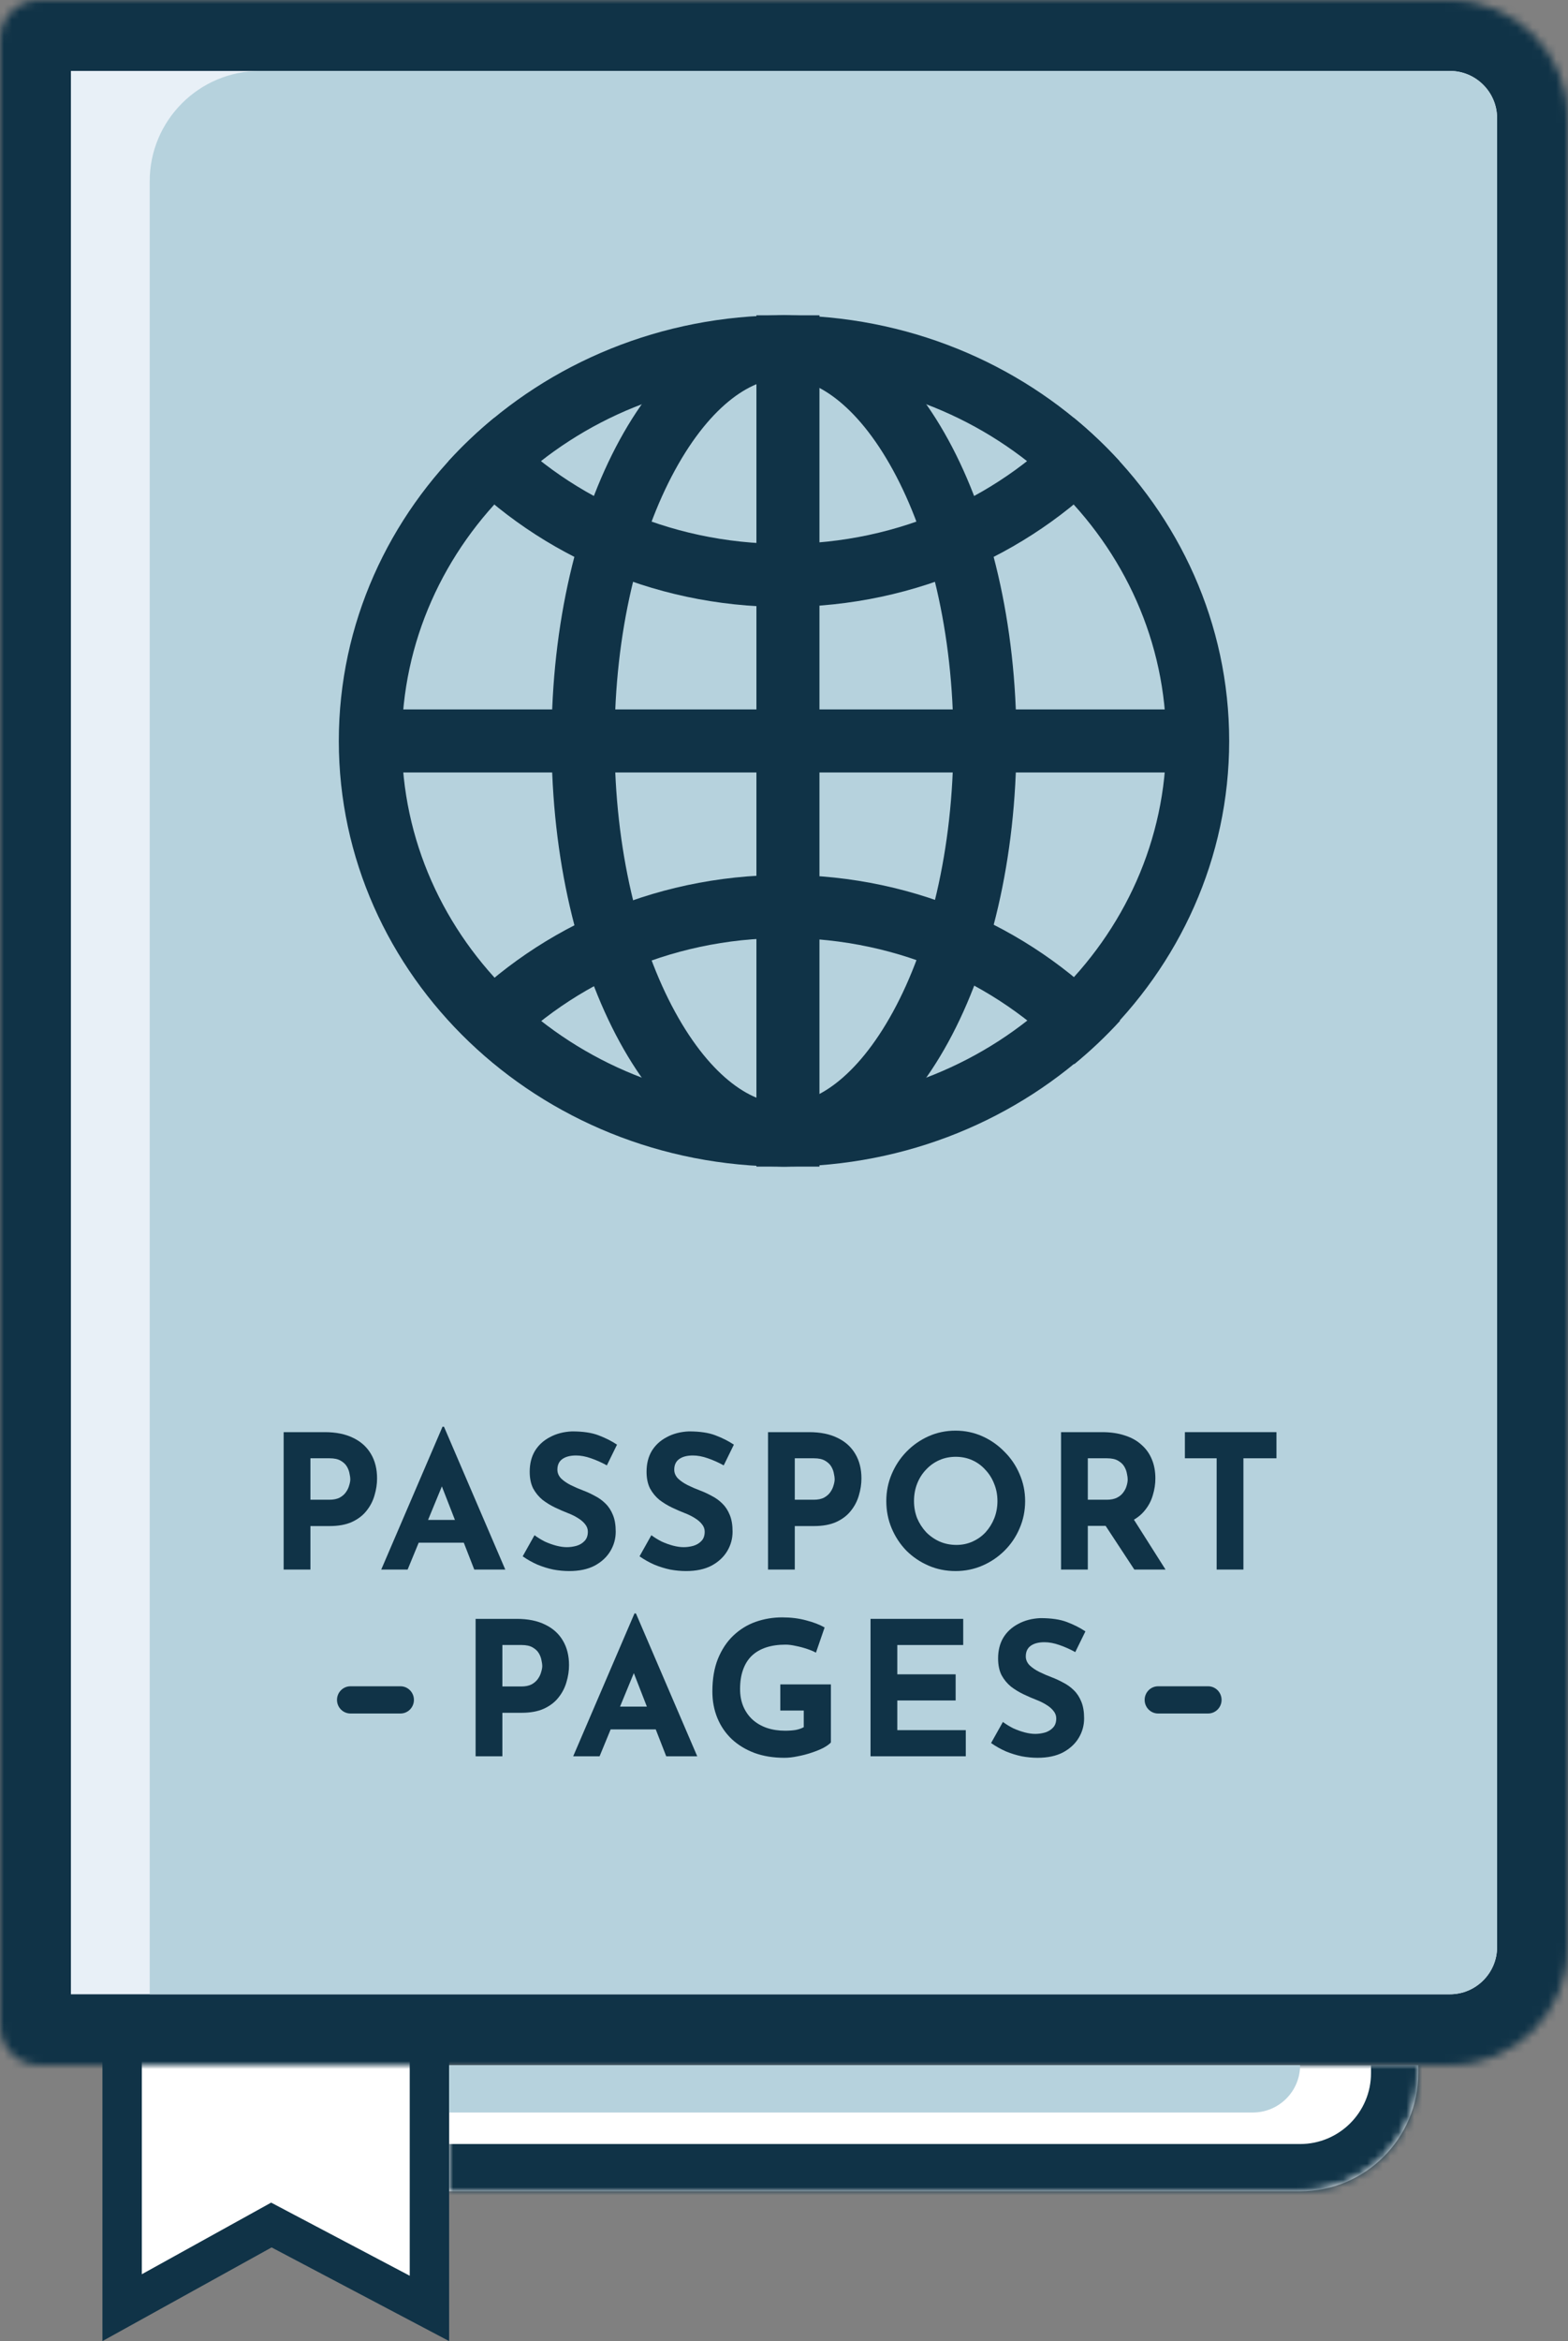 <svg viewBox="0 0 199 297" fill="none" xmlns="http://www.w3.org/2000/svg">
<rect x="0" y="0" width="199" height="297" fill="#808080" stroke="none"/>
<mask id="path-1-inside-1_2_5" fill="white">
<path d="M57 262H180V263C180 271.284 173.284 278 165 278H57V262Z"/>
</mask>
<path d="M57 262H180V263C180 271.284 173.284 278 165 278H57V262Z" fill="white"/>
<path d="M57 262H180H57ZM186 263C186 274.598 176.598 284 165 284H57V272H165C169.971 272 174 267.971 174 263H186ZM57 278V262V278ZM186 262V263C186 274.598 176.598 284 165 284V272C169.971 272 174 267.971 174 263V262H186Z" fill="#103347" mask="url(#path-1-inside-1_2_5)"/>
<path d="M33.259 282.929L15.5 292.759V258.5H54.5V292.855L35.636 282.905L34.441 282.274L33.259 282.929Z" fill="white" stroke="#103347" stroke-width="5"/>
<mask id="path-4-inside-2_2_5" fill="white">
<path d="M0 5C0 2.239 2.239 0 5 0H184C192.284 0 199 6.716 199 15V247C199 255.284 192.284 262 184 262H5C2.239 262 0 259.761 0 257V5Z"/>
</mask>
<path d="M0 5C0 2.239 2.239 0 5 0H184C192.284 0 199 6.716 199 15V247C199 255.284 192.284 262 184 262H5C2.239 262 0 259.761 0 257V5Z" fill="#E8F0F7" stroke="#103347" stroke-width="18" mask="url(#path-4-inside-2_2_5)"/>
<path d="M19 23C19 15.268 25.268 9 33 9H184C187.314 9 190 11.686 190 15V247C190 250.314 187.314 253 184 253H19V23Z" fill="#B6D2DD"/>
<path d="M152 94C152 121.446 128.667 144 99.5 144C70.332 144 47 121.446 47 94C47 66.554 70.332 44 99.5 44C128.667 44 152 66.554 152 94Z" stroke="#103347" stroke-width="8"/>
<path fill-rule="evenodd" clip-rule="evenodd" d="M136.264 52.994C127.426 62.752 114.323 69 99.5 69C84.677 69 71.574 62.752 62.736 52.994C60.663 54.694 58.72 56.534 56.924 58.5C67.281 69.837 82.516 77 99.5 77C116.484 77 131.719 69.837 142.076 58.5C140.28 56.534 138.337 54.694 136.264 52.994Z" fill="#103347"/>
<path fill-rule="evenodd" clip-rule="evenodd" d="M62.812 135.006C71.65 125.248 84.753 119 99.576 119C114.399 119 127.502 125.248 136.34 135.006C138.413 133.306 140.356 131.466 142.152 129.5C131.794 118.163 116.56 111 99.576 111C82.591 111 67.357 118.163 57 129.5C58.796 131.466 60.739 133.306 62.812 135.006Z" fill="#103347"/>
<path d="M125 94C125 108.373 121.809 121.188 116.849 130.266C111.808 139.494 105.499 144 99.5 144C93.501 144 87.192 139.494 82.151 130.266C77.191 121.188 74 108.373 74 94C74 79.627 77.191 66.812 82.151 57.734C87.192 48.506 93.501 44 99.5 44C105.499 44 111.808 48.506 116.849 57.734C121.809 66.812 125 79.627 125 94Z" stroke="#103347" stroke-width="8"/>
<rect x="45" y="90" width="108" height="8" fill="#103347"/>
<rect x="104" y="40" width="108" height="8" transform="rotate(90 104 40)" fill="#103347"/>
<path d="M57 262H165C165 265.314 162.314 268 159 268H57V262Z" fill="#B6D2DD"/>
<path d="M42.77 215.655C42.77 214.701 43.535 213.927 44.479 213.927H50.824C51.768 213.927 52.532 214.701 52.532 215.655C52.532 216.609 51.768 217.382 50.824 217.382H44.479C43.535 217.382 42.77 216.609 42.77 215.655Z" fill="#103347"/>
<path d="M145.271 215.655C145.271 214.701 146.036 213.927 146.979 213.927H153.324C154.268 213.927 155.033 214.701 155.033 215.655C155.033 216.609 154.268 217.382 153.324 217.382H146.979C146.036 217.382 145.271 216.609 145.271 215.655Z" fill="#103347"/>
<path d="M41.225 181.687C42.646 181.687 43.849 181.932 44.833 182.421C45.817 182.895 46.566 183.574 47.082 184.459C47.597 185.327 47.855 186.362 47.855 187.562C47.855 188.272 47.746 188.991 47.527 189.717C47.324 190.428 46.988 191.076 46.52 191.66C46.066 192.244 45.45 192.718 44.669 193.081C43.903 193.429 42.958 193.602 41.834 193.602H39.397V199.122H36V181.687H41.225ZM41.81 190.262C42.326 190.262 42.755 190.175 43.099 190.002C43.443 189.812 43.708 189.583 43.895 189.315C44.099 189.03 44.239 188.738 44.317 188.438C44.411 188.138 44.458 187.878 44.458 187.657C44.458 187.483 44.426 187.254 44.364 186.97C44.317 186.669 44.208 186.369 44.036 186.069C43.864 185.769 43.599 185.517 43.239 185.311C42.896 185.106 42.427 185.003 41.834 185.003H39.397V190.262H41.81Z" fill="#103347"/>
<path d="M48.383 199.122L56.161 181H56.348L64.127 199.122H60.191L55.224 186.377L57.684 184.672L51.733 199.122H48.383ZM53.701 192.821H58.879L60.074 195.711H52.647L53.701 192.821Z" fill="#103347"/>
<path d="M77.019 185.904C76.363 185.54 75.692 185.24 75.004 185.003C74.333 184.766 73.7 184.648 73.107 184.648C72.373 184.648 71.795 184.798 71.373 185.098C70.951 185.398 70.74 185.848 70.74 186.448C70.74 186.859 70.897 187.23 71.209 187.562C71.537 187.878 71.951 188.162 72.451 188.415C72.966 188.667 73.497 188.896 74.044 189.102C74.543 189.291 75.035 189.52 75.52 189.788C76.019 190.041 76.465 190.365 76.855 190.76C77.246 191.139 77.558 191.62 77.792 192.205C78.027 192.773 78.144 193.476 78.144 194.313C78.144 195.197 77.917 196.019 77.464 196.777C77.011 197.535 76.347 198.151 75.473 198.624C74.598 199.082 73.52 199.311 72.24 199.311C71.584 199.311 70.912 199.248 70.225 199.122C69.553 198.98 68.889 198.774 68.233 198.506C67.577 198.222 66.945 197.866 66.336 197.44L67.835 194.763C68.241 195.063 68.679 195.332 69.147 195.569C69.631 195.79 70.115 195.963 70.6 196.09C71.084 196.216 71.529 196.279 71.935 196.279C72.341 196.279 72.747 196.224 73.153 196.113C73.575 195.987 73.919 195.782 74.184 195.497C74.465 195.213 74.606 194.818 74.606 194.313C74.606 193.966 74.489 193.65 74.255 193.365C74.036 193.081 73.731 192.821 73.341 192.584C72.966 192.347 72.552 192.142 72.099 191.968C71.568 191.763 71.021 191.526 70.459 191.257C69.897 190.989 69.366 190.665 68.866 190.286C68.382 189.891 67.984 189.409 67.671 188.841C67.374 188.257 67.226 187.546 67.226 186.709C67.226 185.698 67.445 184.822 67.882 184.08C68.335 183.337 68.968 182.753 69.78 182.327C70.592 181.884 71.529 181.64 72.591 181.592C73.981 181.592 75.106 181.758 75.965 182.09C76.84 182.421 77.621 182.816 78.308 183.274L77.019 185.904Z" fill="#103347"/>
<path d="M91.85 185.904C91.194 185.54 90.522 185.24 89.835 185.003C89.163 184.766 88.531 184.648 87.937 184.648C87.203 184.648 86.625 184.798 86.203 185.098C85.782 185.398 85.571 185.848 85.571 186.448C85.571 186.859 85.727 187.23 86.039 187.562C86.367 187.878 86.781 188.162 87.281 188.415C87.796 188.667 88.328 188.896 88.874 189.102C89.374 189.291 89.866 189.52 90.35 189.788C90.85 190.041 91.295 190.365 91.686 190.76C92.076 191.139 92.388 191.62 92.623 192.205C92.857 192.773 92.974 193.476 92.974 194.313C92.974 195.197 92.748 196.019 92.295 196.777C91.842 197.535 91.178 198.151 90.303 198.624C89.429 199.082 88.351 199.311 87.07 199.311C86.414 199.311 85.743 199.248 85.055 199.122C84.384 198.98 83.72 198.774 83.064 198.506C82.408 198.222 81.775 197.866 81.166 197.44L82.666 194.763C83.072 195.063 83.509 195.332 83.978 195.569C84.462 195.79 84.946 195.963 85.43 196.09C85.914 196.216 86.36 196.279 86.766 196.279C87.172 196.279 87.578 196.224 87.984 196.113C88.406 195.987 88.749 195.782 89.015 195.497C89.296 195.213 89.436 194.818 89.436 194.313C89.436 193.966 89.319 193.65 89.085 193.365C88.866 193.081 88.562 192.821 88.171 192.584C87.796 192.347 87.383 192.142 86.93 191.968C86.399 191.763 85.852 191.526 85.29 191.257C84.727 190.989 84.196 190.665 83.697 190.286C83.212 189.891 82.814 189.409 82.502 188.841C82.205 188.257 82.056 187.546 82.056 186.709C82.056 185.698 82.275 184.822 82.713 184.08C83.165 183.337 83.798 182.753 84.61 182.327C85.422 181.884 86.36 181.64 87.422 181.592C88.812 181.592 89.936 181.758 90.795 182.09C91.67 182.421 92.451 182.816 93.138 183.274L91.85 185.904Z" fill="#103347"/>
<path d="M102.697 181.687C104.119 181.687 105.321 181.932 106.305 182.421C107.289 182.895 108.039 183.574 108.554 184.459C109.07 185.327 109.328 186.362 109.328 187.562C109.328 188.272 109.218 188.991 109 189.717C108.797 190.428 108.461 191.076 107.992 191.66C107.539 192.244 106.922 192.718 106.141 193.081C105.376 193.429 104.431 193.602 103.306 193.602H100.87V199.122H97.473V181.687H102.697ZM103.283 190.262C103.798 190.262 104.228 190.175 104.572 190.002C104.915 189.812 105.181 189.583 105.368 189.315C105.571 189.03 105.712 188.738 105.79 188.438C105.884 188.138 105.93 187.878 105.93 187.657C105.93 187.483 105.899 187.254 105.837 186.97C105.79 186.669 105.681 186.369 105.509 186.069C105.337 185.769 105.071 185.517 104.712 185.311C104.369 185.106 103.9 185.003 103.306 185.003H100.87V190.262H103.283Z" fill="#103347"/>
<path d="M112.484 190.428C112.484 189.228 112.711 188.091 113.164 187.017C113.617 185.943 114.242 184.995 115.038 184.174C115.85 183.337 116.788 182.682 117.85 182.208C118.912 181.734 120.052 181.497 121.27 181.497C122.473 181.497 123.605 181.734 124.667 182.208C125.729 182.682 126.667 183.337 127.479 184.174C128.307 184.995 128.947 185.943 129.4 187.017C129.869 188.091 130.103 189.228 130.103 190.428C130.103 191.66 129.869 192.813 129.4 193.887C128.947 194.961 128.307 195.908 127.479 196.729C126.667 197.535 125.729 198.166 124.667 198.624C123.605 199.082 122.473 199.311 121.27 199.311C120.052 199.311 118.912 199.082 117.85 198.624C116.788 198.166 115.85 197.535 115.038 196.729C114.242 195.908 113.617 194.961 113.164 193.887C112.711 192.813 112.484 191.66 112.484 190.428ZM115.999 190.428C115.999 191.202 116.132 191.928 116.397 192.607C116.678 193.271 117.061 193.863 117.545 194.384C118.045 194.889 118.615 195.284 119.255 195.569C119.911 195.853 120.622 195.995 121.387 195.995C122.121 195.995 122.801 195.853 123.426 195.569C124.066 195.284 124.621 194.889 125.089 194.384C125.558 193.863 125.925 193.271 126.19 192.607C126.456 191.928 126.589 191.202 126.589 190.428C126.589 189.638 126.448 188.904 126.167 188.225C125.901 187.546 125.526 186.954 125.042 186.448C124.574 185.927 124.019 185.525 123.379 185.24C122.738 184.956 122.043 184.814 121.294 184.814C120.544 184.814 119.849 184.956 119.208 185.24C118.568 185.525 118.006 185.927 117.522 186.448C117.037 186.954 116.663 187.546 116.397 188.225C116.132 188.904 115.999 189.638 115.999 190.428Z" fill="#103347"/>
<path d="M139.886 181.687C140.963 181.687 141.924 181.829 142.767 182.113C143.611 182.382 144.314 182.777 144.876 183.298C145.454 183.803 145.891 184.419 146.188 185.146C146.485 185.856 146.633 186.662 146.633 187.562C146.633 188.272 146.524 188.983 146.305 189.694C146.102 190.404 145.759 191.052 145.274 191.636C144.806 192.221 144.181 192.694 143.4 193.058C142.619 193.405 141.651 193.579 140.495 193.579H138.058V199.122H134.661V181.687H139.886ZM140.471 190.262C140.987 190.262 141.416 190.175 141.76 190.002C142.104 189.828 142.369 189.607 142.557 189.338C142.76 189.07 142.9 188.794 142.978 188.509C143.072 188.209 143.119 187.933 143.119 187.68C143.119 187.491 143.088 187.254 143.025 186.97C142.978 186.669 142.869 186.369 142.697 186.069C142.525 185.769 142.26 185.517 141.901 185.311C141.557 185.106 141.088 185.003 140.495 185.003H138.058V190.262H140.471ZM143.658 192.394L147.922 199.122H143.962L139.605 192.489L143.658 192.394Z" fill="#103347"/>
<path d="M150.379 181.687H162V185.003H157.806V199.122H154.409V185.003H150.379V181.687Z" fill="#103347"/>
<path d="M65.587 205.376C67.008 205.376 68.211 205.62 69.195 206.11C70.179 206.584 70.928 207.263 71.444 208.147C71.959 209.016 72.217 210.05 72.217 211.25C72.217 211.961 72.108 212.68 71.889 213.406C71.686 214.117 71.35 214.764 70.882 215.349C70.429 215.933 69.812 216.407 69.031 216.77C68.265 217.117 67.32 217.291 66.196 217.291H63.759V222.81H60.362V205.376H65.587ZM66.172 213.951C66.688 213.951 67.117 213.864 67.461 213.69C67.805 213.501 68.07 213.272 68.258 213.003C68.461 212.719 68.601 212.427 68.679 212.127C68.773 211.827 68.82 211.566 68.82 211.345C68.82 211.171 68.789 210.942 68.726 210.658C68.679 210.358 68.57 210.058 68.398 209.758C68.226 209.458 67.961 209.205 67.602 209C67.258 208.795 66.789 208.692 66.196 208.692H63.759V213.951H66.172Z" fill="#103347"/>
<path d="M72.745 222.81L80.523 204.689H80.71L88.489 222.81H84.553L79.586 210.066L82.046 208.36L76.095 222.81H72.745ZM78.063 216.509H83.241L84.436 219.399H77.009L78.063 216.509Z" fill="#103347"/>
<path d="M105.451 221.058C105.248 221.279 104.928 221.508 104.491 221.745C104.054 221.966 103.546 222.171 102.968 222.36C102.406 222.55 101.828 222.7 101.234 222.81C100.641 222.937 100.079 223 99.547 223C98.142 223 96.877 222.795 95.752 222.384C94.627 221.958 93.667 221.373 92.87 220.631C92.074 219.873 91.465 218.981 91.043 217.954C90.621 216.928 90.41 215.807 90.41 214.591C90.41 212.995 90.645 211.614 91.113 210.445C91.597 209.261 92.246 208.281 93.058 207.508C93.885 206.718 94.831 206.134 95.893 205.755C96.97 205.376 98.095 205.186 99.266 205.186C100.375 205.186 101.391 205.312 102.312 205.565C103.234 205.802 104.015 206.102 104.655 206.465L103.554 209.663C103.273 209.505 102.898 209.347 102.429 209.19C101.961 209.032 101.484 208.905 101 208.81C100.516 208.7 100.086 208.645 99.712 208.645C98.774 208.645 97.947 208.763 97.228 209C96.51 209.237 95.9 209.592 95.401 210.066C94.916 210.54 94.549 211.132 94.299 211.843C94.049 212.538 93.925 213.351 93.925 214.283C93.925 215.104 94.065 215.846 94.346 216.509C94.627 217.157 95.018 217.71 95.518 218.168C96.033 218.625 96.635 218.973 97.322 219.21C98.025 219.447 98.798 219.565 99.641 219.565C100.125 219.565 100.571 219.534 100.977 219.47C101.383 219.391 101.726 219.273 102.007 219.115V217.007H99.032V213.69H105.451V221.058Z" fill="#103347"/>
<path d="M110.482 205.376H122.243V208.692H113.879V212.411H121.283V215.728H113.879V219.494H122.571V222.81H110.482V205.376Z" fill="#103347"/>
<path d="M136.465 209.592C135.809 209.229 135.137 208.929 134.45 208.692C133.778 208.455 133.146 208.337 132.552 208.337C131.818 208.337 131.24 208.487 130.818 208.787C130.397 209.087 130.186 209.537 130.186 210.137C130.186 210.548 130.342 210.919 130.654 211.25C130.982 211.566 131.396 211.851 131.896 212.103C132.412 212.356 132.943 212.585 133.489 212.79C133.989 212.98 134.481 213.209 134.965 213.477C135.465 213.73 135.91 214.054 136.301 214.448C136.691 214.827 137.004 215.309 137.238 215.893C137.472 216.462 137.589 217.165 137.589 218.002C137.589 218.886 137.363 219.707 136.91 220.465C136.457 221.223 135.793 221.839 134.918 222.313C134.044 222.771 132.966 223 131.685 223C131.029 223 130.358 222.937 129.67 222.81C128.999 222.668 128.335 222.463 127.679 222.195C127.023 221.91 126.39 221.555 125.781 221.129L127.281 218.452C127.687 218.752 128.124 219.02 128.593 219.257C129.077 219.478 129.561 219.652 130.045 219.778C130.53 219.905 130.975 219.968 131.381 219.968C131.787 219.968 132.193 219.913 132.599 219.802C133.021 219.676 133.364 219.47 133.63 219.186C133.911 218.902 134.052 218.507 134.052 218.002C134.052 217.654 133.934 217.338 133.7 217.054C133.482 216.77 133.177 216.509 132.786 216.272C132.412 216.036 131.998 215.83 131.545 215.657C131.014 215.451 130.467 215.214 129.905 214.946C129.342 214.677 128.811 214.354 128.312 213.975C127.827 213.58 127.429 213.098 127.117 212.53C126.82 211.945 126.672 211.235 126.672 210.398C126.672 209.387 126.89 208.51 127.328 207.768C127.781 207.026 128.413 206.442 129.225 206.015C130.038 205.573 130.975 205.328 132.037 205.281C133.427 205.281 134.551 205.447 135.41 205.778C136.285 206.11 137.066 206.505 137.753 206.963L136.465 209.592Z" fill="#103347"/>
</svg>
